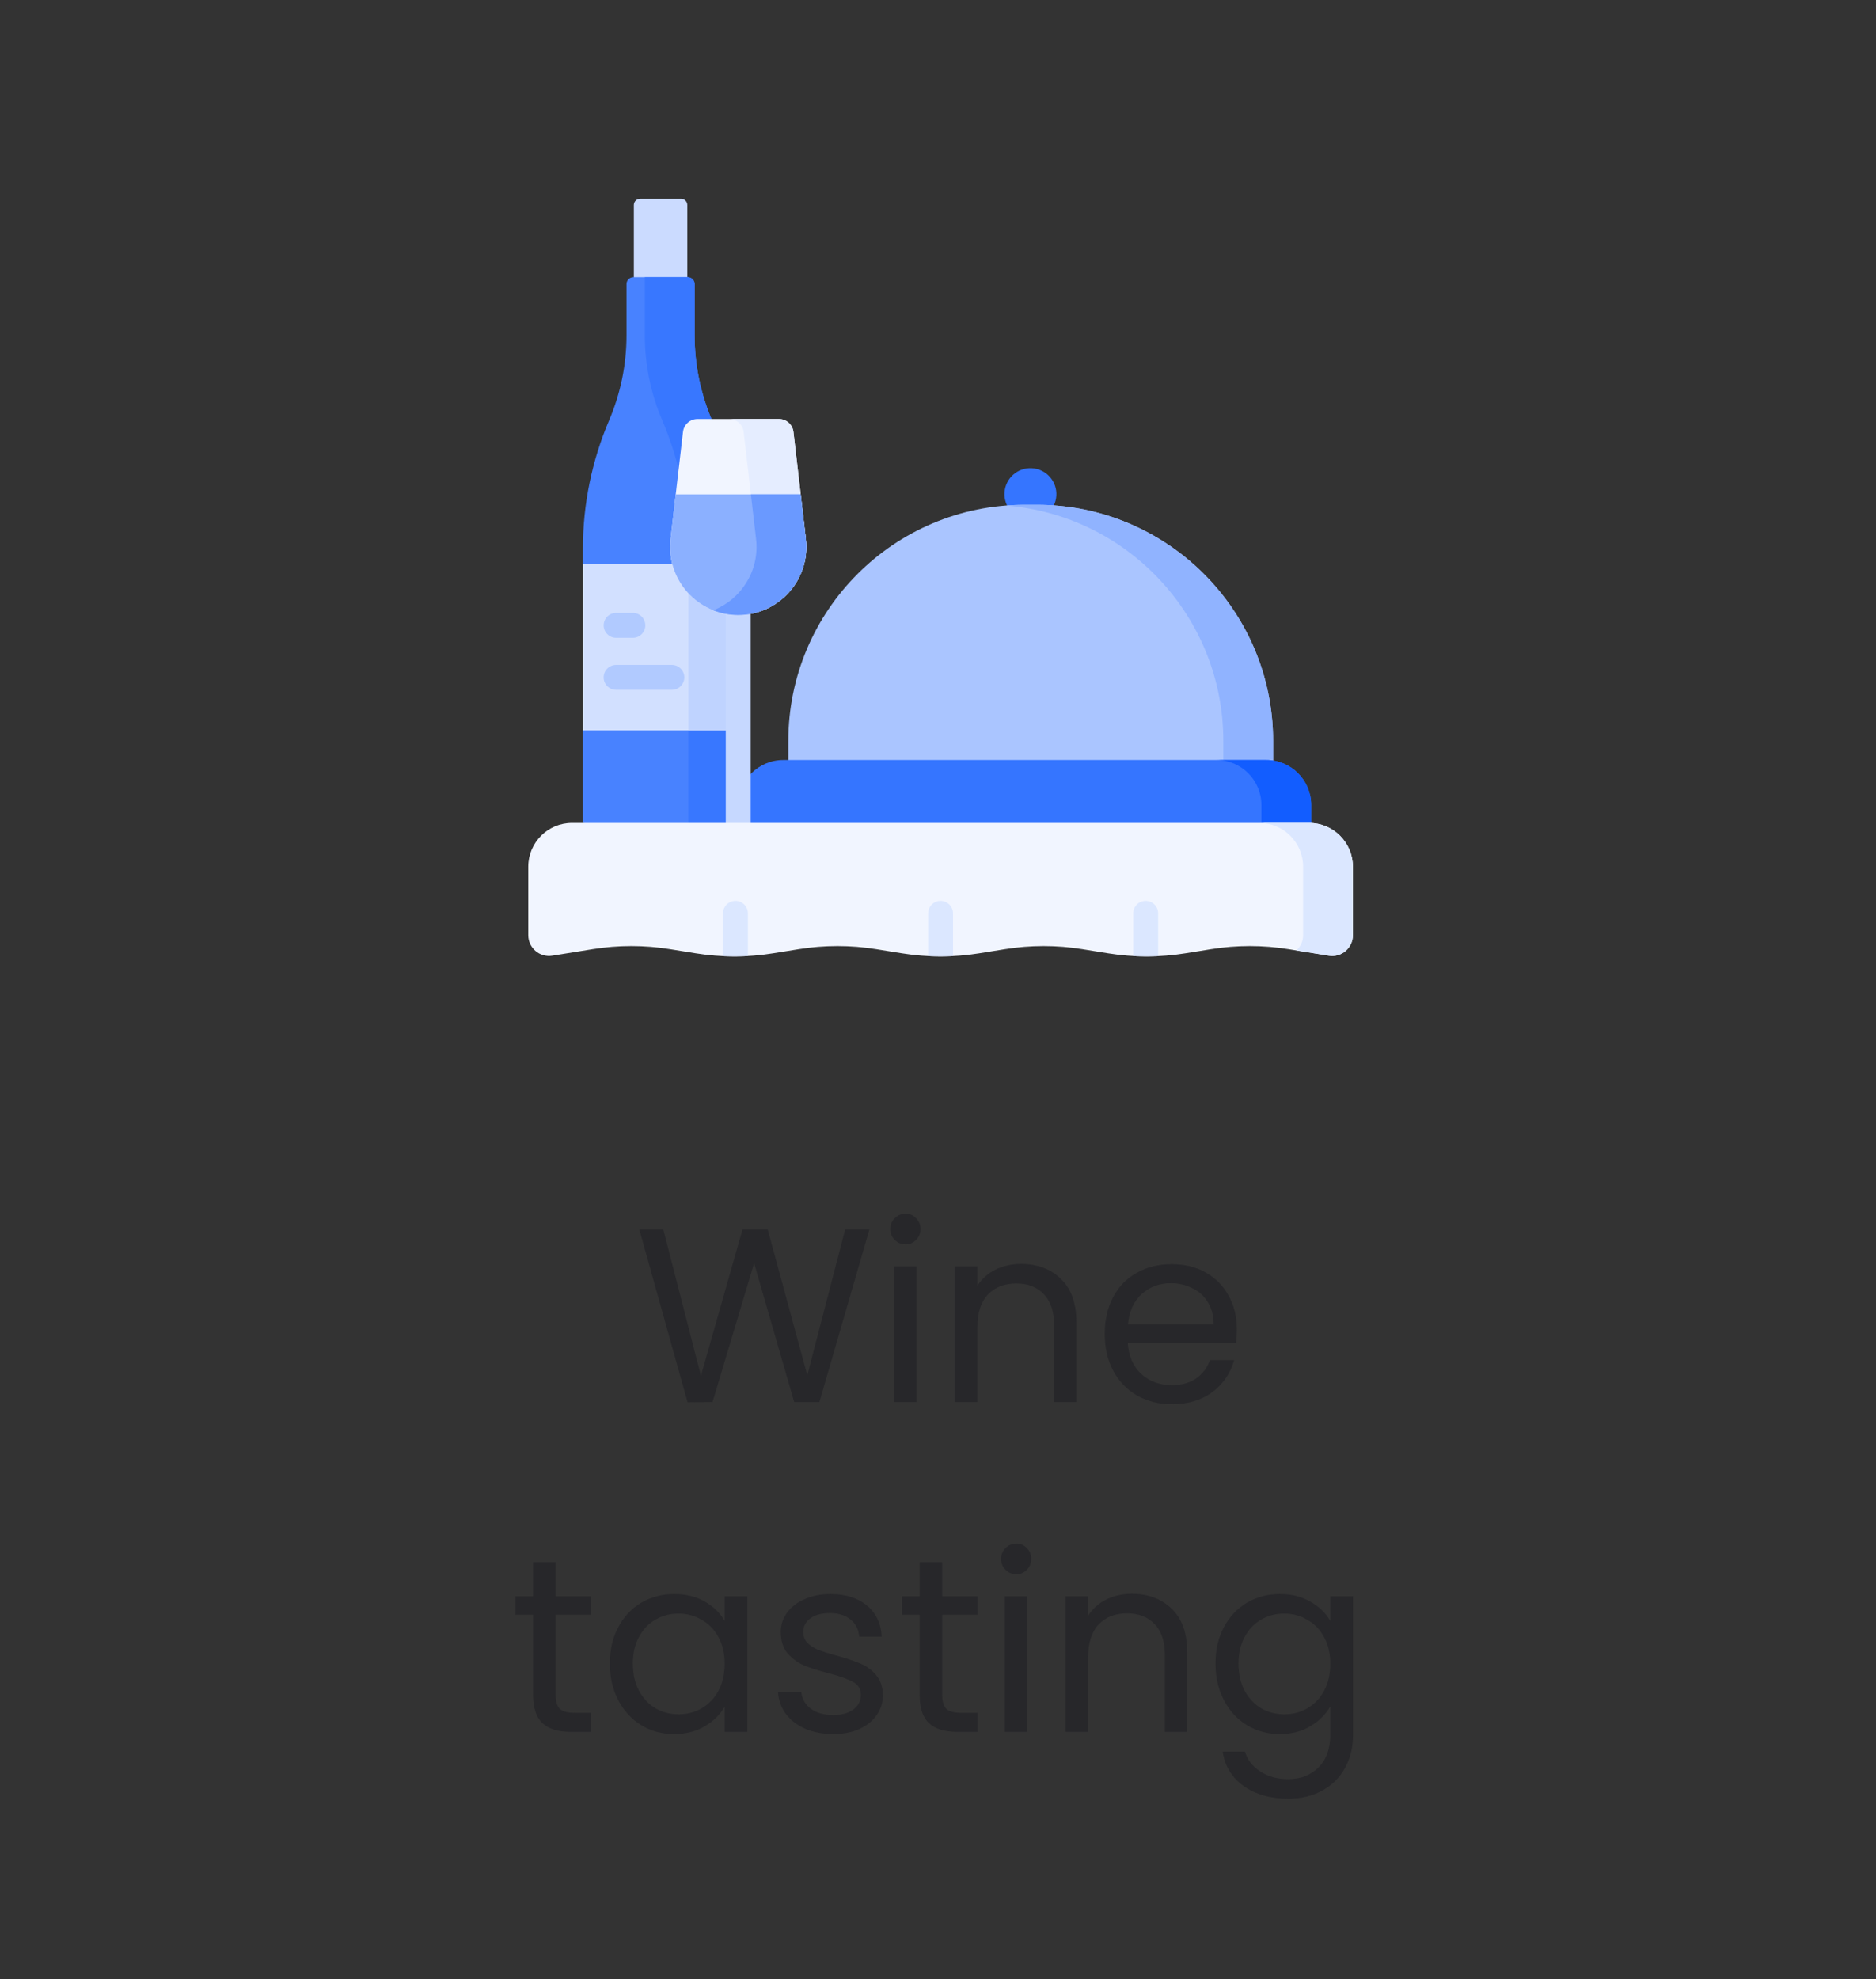 <svg width="91" height="96" viewBox="0 0 91 96" fill="none" xmlns="http://www.w3.org/2000/svg">
<rect x="0" y="0" width="91" height="96" fill="#333333" stroke="none"/>
<g clip-path="url(#clip0_2317_1881)">
<path d="M33.34 14.25H30.746V9.948C30.746 9.778 30.884 9.641 31.053 9.641H33.033C33.202 9.641 33.34 9.778 33.34 9.948V14.25Z" fill="#CBDBFF"/>
<path d="M34.535 20.377C33.981 19.077 33.695 17.679 33.695 16.266V13.78C33.695 13.595 33.545 13.444 33.359 13.444H30.725C30.54 13.444 30.39 13.595 30.39 13.78V16.266C30.39 17.679 30.104 19.077 29.549 20.377C28.709 22.345 28.275 24.464 28.275 26.605V27.363L29.885 30.937L28.275 35.426V39.913L32.041 40.718L35.807 39.913V26.605C35.807 24.464 35.374 22.345 34.533 20.377H34.535Z" fill="#4882FF"/>
<path d="M34.535 20.377C33.98 19.077 33.694 17.679 33.694 16.266V13.78C33.694 13.595 33.544 13.444 33.358 13.444H31.279V16.266C31.279 17.678 31.565 19.077 32.12 20.376C32.96 22.345 33.393 24.463 33.393 26.604V39.913L34.6 40.717L35.807 39.913V26.604C35.807 24.463 35.375 22.345 34.534 20.376L34.535 20.377Z" fill="#3877FF"/>
<path d="M28.277 27.363H35.809V35.427H28.277V27.363Z" fill="#D2E0FF"/>
<path d="M33.394 27.363H35.808V35.427H33.394V27.363Z" fill="#BFD3FF"/>
<path d="M51.227 24.165C51.337 23.479 50.869 22.833 50.182 22.723C49.496 22.613 48.85 23.081 48.74 23.767C48.63 24.454 49.098 25.1 49.785 25.21C50.471 25.32 51.117 24.852 51.227 24.165Z" fill="#3575FF"/>
<path d="M61.755 38.319V35.943C61.755 29.614 56.625 24.484 50.297 24.484H49.699C43.37 24.484 38.24 29.615 38.24 35.943V38.319H61.755Z" fill="#AAC5FF"/>
<path d="M59.341 35.943V38.319H61.756V35.943C61.756 29.614 56.625 24.484 50.297 24.484H49.7C49.394 24.484 49.091 24.497 48.791 24.52C54.695 24.984 59.341 29.92 59.341 35.944V35.943Z" fill="#90B3FF"/>
<path d="M63.604 39.932L49.706 40.737L35.809 39.932V39.048C35.809 37.841 36.788 36.862 37.995 36.862H61.417C62.624 36.862 63.603 37.841 63.603 39.048V39.932H63.604Z" fill="#3575FF"/>
<path d="M61.417 36.862H59.002C60.209 36.862 61.188 37.841 61.188 39.048V39.932L62.389 40.737L63.603 39.932V39.048C63.603 37.841 62.624 36.862 61.417 36.862Z" fill="#125DFF"/>
<path d="M35.809 41.781C35.475 41.781 35.205 41.511 35.205 41.177V29.023C35.205 28.69 35.475 28.419 35.809 28.419C36.143 28.419 36.413 28.69 36.413 29.023V41.177C36.413 41.511 36.143 41.781 35.809 41.781Z" fill="#C6D8FF"/>
<path d="M30.698 30.936H29.886C29.552 30.936 29.282 30.666 29.282 30.332C29.282 29.998 29.552 29.728 29.886 29.728H30.699C31.032 29.728 31.302 29.998 31.302 30.332C31.302 30.666 31.032 30.936 30.699 30.936H30.698Z" fill="#B1CAFF"/>
<path d="M32.59 33.459H29.885C29.552 33.459 29.281 33.188 29.281 32.855C29.281 32.521 29.552 32.251 29.885 32.251H32.59C32.923 32.251 33.194 32.521 33.194 32.855C33.194 33.188 32.923 33.459 32.59 33.459Z" fill="#B1CAFF"/>
<path d="M64.459 46.352L62.5 46.036C61.258 45.836 59.991 45.836 58.749 46.036L57.5 46.237C56.258 46.437 54.991 46.437 53.749 46.237L52.5 46.036C51.258 45.836 49.991 45.836 48.749 46.036L47.5 46.237C46.258 46.437 44.991 46.437 43.749 46.237L42.5 46.036C41.258 45.836 39.991 45.836 38.749 46.036L37.5 46.237C36.258 46.437 34.991 46.437 33.749 46.237L32.5 46.036C31.258 45.836 29.991 45.836 28.749 46.036L26.79 46.352C26.178 46.45 25.624 45.978 25.624 45.359V42.036C25.624 40.864 26.574 39.913 27.747 39.913H63.502C64.674 39.913 65.625 40.863 65.625 42.036V45.359C65.625 45.978 65.071 46.45 64.459 46.352Z" fill="#F1F5FF"/>
<path d="M63.503 39.914H61.088C62.26 39.914 63.211 40.864 63.211 42.037V45.359C63.211 45.655 63.083 45.916 62.885 46.098L64.46 46.352C65.072 46.451 65.625 45.979 65.625 45.359V42.037C65.625 40.865 64.675 39.914 63.503 39.914Z" fill="#DBE7FF"/>
<path d="M55.575 43.695C55.241 43.695 54.971 43.966 54.971 44.299V46.369C55.373 46.391 55.775 46.393 56.178 46.373V44.299C56.178 43.966 55.907 43.695 55.574 43.695H55.575Z" fill="#DBE7FF"/>
<path d="M35.676 43.695C35.343 43.695 35.072 43.966 35.072 44.299V46.373C35.475 46.392 35.878 46.391 36.279 46.369V44.299C36.279 43.966 36.009 43.695 35.675 43.695H35.676Z" fill="#DBE7FF"/>
<path d="M45.625 43.695C45.292 43.695 45.022 43.966 45.022 44.299V46.371C45.424 46.391 45.826 46.391 46.228 46.371V44.299C46.228 43.966 45.958 43.695 45.625 43.695H45.625Z" fill="#DBE7FF"/>
<path d="M35.809 29.829C33.834 29.829 32.3 28.108 32.527 26.145L33.13 20.947C33.171 20.591 33.473 20.321 33.832 20.321H37.787C38.145 20.321 38.448 20.59 38.489 20.947L39.091 26.145C39.319 28.107 37.785 29.829 35.81 29.829H35.809Z" fill="#F1F5FF"/>
<path d="M39.09 26.145L38.487 20.947C38.446 20.591 38.144 20.321 37.785 20.321H35.37C35.729 20.321 36.031 20.59 36.072 20.947L36.675 26.145C36.853 27.682 35.95 29.072 34.601 29.602C34.973 29.748 35.38 29.829 35.808 29.829C37.783 29.829 39.316 28.108 39.089 26.145H39.09Z" fill="#E5EDFF"/>
<path d="M38.839 23.978H32.778L32.527 26.146C32.3 28.108 33.834 29.83 35.809 29.83C37.783 29.83 39.317 28.108 39.09 26.146L38.839 23.978Z" fill="#8BB0FF"/>
<path d="M39.09 26.145L38.839 23.977H36.424L36.675 26.145C36.853 27.682 35.95 29.072 34.601 29.602C34.973 29.748 35.38 29.829 35.808 29.829C37.783 29.829 39.316 28.108 39.089 26.145H39.09Z" fill="#6A99FF"/>
</g>
<path d="M42.172 59.636L39.748 68H38.524L36.58 61.268L34.564 68L33.352 68.012L31.012 59.636H32.176L34 66.728L36.016 59.636H37.24L39.16 66.704L40.996 59.636H42.172ZM43.931 60.356C43.723 60.356 43.547 60.284 43.403 60.14C43.259 59.996 43.187 59.82 43.187 59.612C43.187 59.404 43.259 59.228 43.403 59.084C43.547 58.94 43.723 58.868 43.931 58.868C44.131 58.868 44.299 58.94 44.435 59.084C44.579 59.228 44.651 59.404 44.651 59.612C44.651 59.82 44.579 59.996 44.435 60.14C44.299 60.284 44.131 60.356 43.931 60.356ZM44.459 61.424V68H43.367V61.424H44.459ZM49.525 61.304C50.325 61.304 50.972 61.548 51.468 62.036C51.965 62.516 52.212 63.212 52.212 64.124V68H51.133V64.28C51.133 63.624 50.968 63.124 50.641 62.78C50.312 62.428 49.864 62.252 49.297 62.252C48.721 62.252 48.261 62.432 47.916 62.792C47.581 63.152 47.413 63.676 47.413 64.364V68H46.321V61.424H47.413V62.36C47.629 62.024 47.92 61.764 48.288 61.58C48.664 61.396 49.077 61.304 49.525 61.304ZM59.996 64.46C59.996 64.668 59.984 64.888 59.96 65.12H54.704C54.744 65.768 54.964 66.276 55.364 66.644C55.772 67.004 56.264 67.184 56.84 67.184C57.312 67.184 57.704 67.076 58.016 66.86C58.336 66.636 58.56 66.34 58.688 65.972H59.864C59.688 66.604 59.336 67.12 58.808 67.52C58.28 67.912 57.624 68.108 56.84 68.108C56.216 68.108 55.656 67.968 55.16 67.688C54.672 67.408 54.288 67.012 54.008 66.5C53.728 65.98 53.588 65.38 53.588 64.7C53.588 64.02 53.724 63.424 53.996 62.912C54.268 62.4 54.648 62.008 55.136 61.736C55.632 61.456 56.2 61.316 56.84 61.316C57.464 61.316 58.016 61.452 58.496 61.724C58.976 61.996 59.344 62.372 59.6 62.852C59.864 63.324 59.996 63.86 59.996 64.46ZM58.868 64.232C58.868 63.816 58.776 63.46 58.592 63.164C58.408 62.86 58.156 62.632 57.836 62.48C57.524 62.32 57.176 62.24 56.792 62.24C56.24 62.24 55.768 62.416 55.376 62.768C54.992 63.12 54.772 63.608 54.716 64.232H58.868ZM26.951 78.324V82.2C26.951 82.52 27.019 82.748 27.155 82.884C27.291 83.012 27.527 83.076 27.863 83.076H28.667V84H27.683C27.075 84 26.619 83.86 26.315 83.58C26.011 83.3 25.859 82.84 25.859 82.2V78.324H25.007V77.424H25.859V75.768H26.951V77.424H28.667V78.324H26.951ZM29.582 80.688C29.582 80.016 29.718 79.428 29.99 78.924C30.262 78.412 30.634 78.016 31.106 77.736C31.586 77.456 32.118 77.316 32.702 77.316C33.278 77.316 33.778 77.44 34.202 77.688C34.626 77.936 34.942 78.248 35.15 78.624V77.424H36.254V84H35.15V82.776C34.934 83.16 34.61 83.48 34.178 83.736C33.754 83.984 33.258 84.108 32.69 84.108C32.106 84.108 31.578 83.964 31.106 83.676C30.634 83.388 30.262 82.984 29.99 82.464C29.718 81.944 29.582 81.352 29.582 80.688ZM35.15 80.7C35.15 80.204 35.05 79.772 34.85 79.404C34.65 79.036 34.378 78.756 34.034 78.564C33.698 78.364 33.326 78.264 32.918 78.264C32.51 78.264 32.138 78.36 31.802 78.552C31.466 78.744 31.198 79.024 30.998 79.392C30.798 79.76 30.698 80.192 30.698 80.688C30.698 81.192 30.798 81.632 30.998 82.008C31.198 82.376 31.466 82.66 31.802 82.86C32.138 83.052 32.51 83.148 32.918 83.148C33.326 83.148 33.698 83.052 34.034 82.86C34.378 82.66 34.65 82.376 34.85 82.008C35.05 81.632 35.15 81.196 35.15 80.7ZM40.428 84.108C39.924 84.108 39.472 84.024 39.072 83.856C38.672 83.68 38.356 83.44 38.124 83.136C37.892 82.824 37.764 82.468 37.74 82.068H38.868C38.9 82.396 39.052 82.664 39.324 82.872C39.604 83.08 39.968 83.184 40.416 83.184C40.832 83.184 41.16 83.092 41.4 82.908C41.64 82.724 41.76 82.492 41.76 82.212C41.76 81.924 41.632 81.712 41.376 81.576C41.12 81.432 40.724 81.292 40.188 81.156C39.7 81.028 39.3 80.9 38.988 80.772C38.684 80.636 38.42 80.44 38.196 80.184C37.98 79.92 37.872 79.576 37.872 79.152C37.872 78.816 37.972 78.508 38.172 78.228C38.372 77.948 38.656 77.728 39.024 77.568C39.392 77.4 39.812 77.316 40.284 77.316C41.012 77.316 41.6 77.5 42.048 77.868C42.496 78.236 42.736 78.74 42.768 79.38H41.676C41.652 79.036 41.512 78.76 41.256 78.552C41.008 78.344 40.672 78.24 40.248 78.24C39.856 78.24 39.544 78.324 39.312 78.492C39.08 78.66 38.964 78.88 38.964 79.152C38.964 79.368 39.032 79.548 39.168 79.692C39.312 79.828 39.488 79.94 39.696 80.028C39.912 80.108 40.208 80.2 40.584 80.304C41.056 80.432 41.44 80.56 41.736 80.688C42.032 80.808 42.284 80.992 42.492 81.24C42.708 81.488 42.82 81.812 42.828 82.212C42.828 82.572 42.728 82.896 42.528 83.184C42.328 83.472 42.044 83.7 41.676 83.868C41.316 84.028 40.9 84.108 40.428 84.108ZM45.701 78.324V82.2C45.701 82.52 45.769 82.748 45.905 82.884C46.041 83.012 46.277 83.076 46.613 83.076H47.417V84H46.433C45.825 84 45.369 83.86 45.065 83.58C44.761 83.3 44.609 82.84 44.609 82.2V78.324H43.757V77.424H44.609V75.768H45.701V77.424H47.417V78.324H45.701ZM49.304 76.356C49.096 76.356 48.92 76.284 48.776 76.14C48.632 75.996 48.56 75.82 48.56 75.612C48.56 75.404 48.632 75.228 48.776 75.084C48.92 74.94 49.096 74.868 49.304 74.868C49.504 74.868 49.672 74.94 49.808 75.084C49.952 75.228 50.024 75.404 50.024 75.612C50.024 75.82 49.952 75.996 49.808 76.14C49.672 76.284 49.504 76.356 49.304 76.356ZM49.832 77.424V84H48.74V77.424H49.832ZM54.898 77.304C55.697 77.304 56.346 77.548 56.842 78.036C57.337 78.516 57.586 79.212 57.586 80.124V84H56.505V80.28C56.505 79.624 56.342 79.124 56.014 78.78C55.685 78.428 55.237 78.252 54.669 78.252C54.093 78.252 53.633 78.432 53.289 78.792C52.953 79.152 52.785 79.676 52.785 80.364V84H51.694V77.424H52.785V78.36C53.002 78.024 53.294 77.764 53.661 77.58C54.038 77.396 54.45 77.304 54.898 77.304ZM62.081 77.316C62.649 77.316 63.145 77.44 63.569 77.688C64.001 77.936 64.321 78.248 64.529 78.624V77.424H65.633V84.144C65.633 84.744 65.505 85.276 65.249 85.74C64.993 86.212 64.625 86.58 64.145 86.844C63.673 87.108 63.121 87.24 62.489 87.24C61.625 87.24 60.905 87.036 60.329 86.628C59.753 86.22 59.413 85.664 59.309 84.96H60.389C60.509 85.36 60.757 85.68 61.133 85.92C61.509 86.168 61.961 86.292 62.489 86.292C63.089 86.292 63.577 86.104 63.953 85.728C64.337 85.352 64.529 84.824 64.529 84.144V82.764C64.313 83.148 63.993 83.468 63.569 83.724C63.145 83.98 62.649 84.108 62.081 84.108C61.497 84.108 60.965 83.964 60.485 83.676C60.013 83.388 59.641 82.984 59.369 82.464C59.097 81.944 58.961 81.352 58.961 80.688C58.961 80.016 59.097 79.428 59.369 78.924C59.641 78.412 60.013 78.016 60.485 77.736C60.965 77.456 61.497 77.316 62.081 77.316ZM64.529 80.7C64.529 80.204 64.429 79.772 64.229 79.404C64.029 79.036 63.757 78.756 63.413 78.564C63.077 78.364 62.705 78.264 62.297 78.264C61.889 78.264 61.517 78.36 61.181 78.552C60.845 78.744 60.577 79.024 60.377 79.392C60.177 79.76 60.077 80.192 60.077 80.688C60.077 81.192 60.177 81.632 60.377 82.008C60.577 82.376 60.845 82.66 61.181 82.86C61.517 83.052 61.889 83.148 62.297 83.148C62.705 83.148 63.077 83.052 63.413 82.86C63.757 82.66 64.029 82.376 64.229 82.008C64.429 81.632 64.529 81.196 64.529 80.7Z" fill="#27272A"/>
<defs>
<clipPath id="clip0_2317_1881">
<rect width="40" height="40" fill="white" transform="translate(25.625 8)"/>
</clipPath>
</defs>
</svg>
